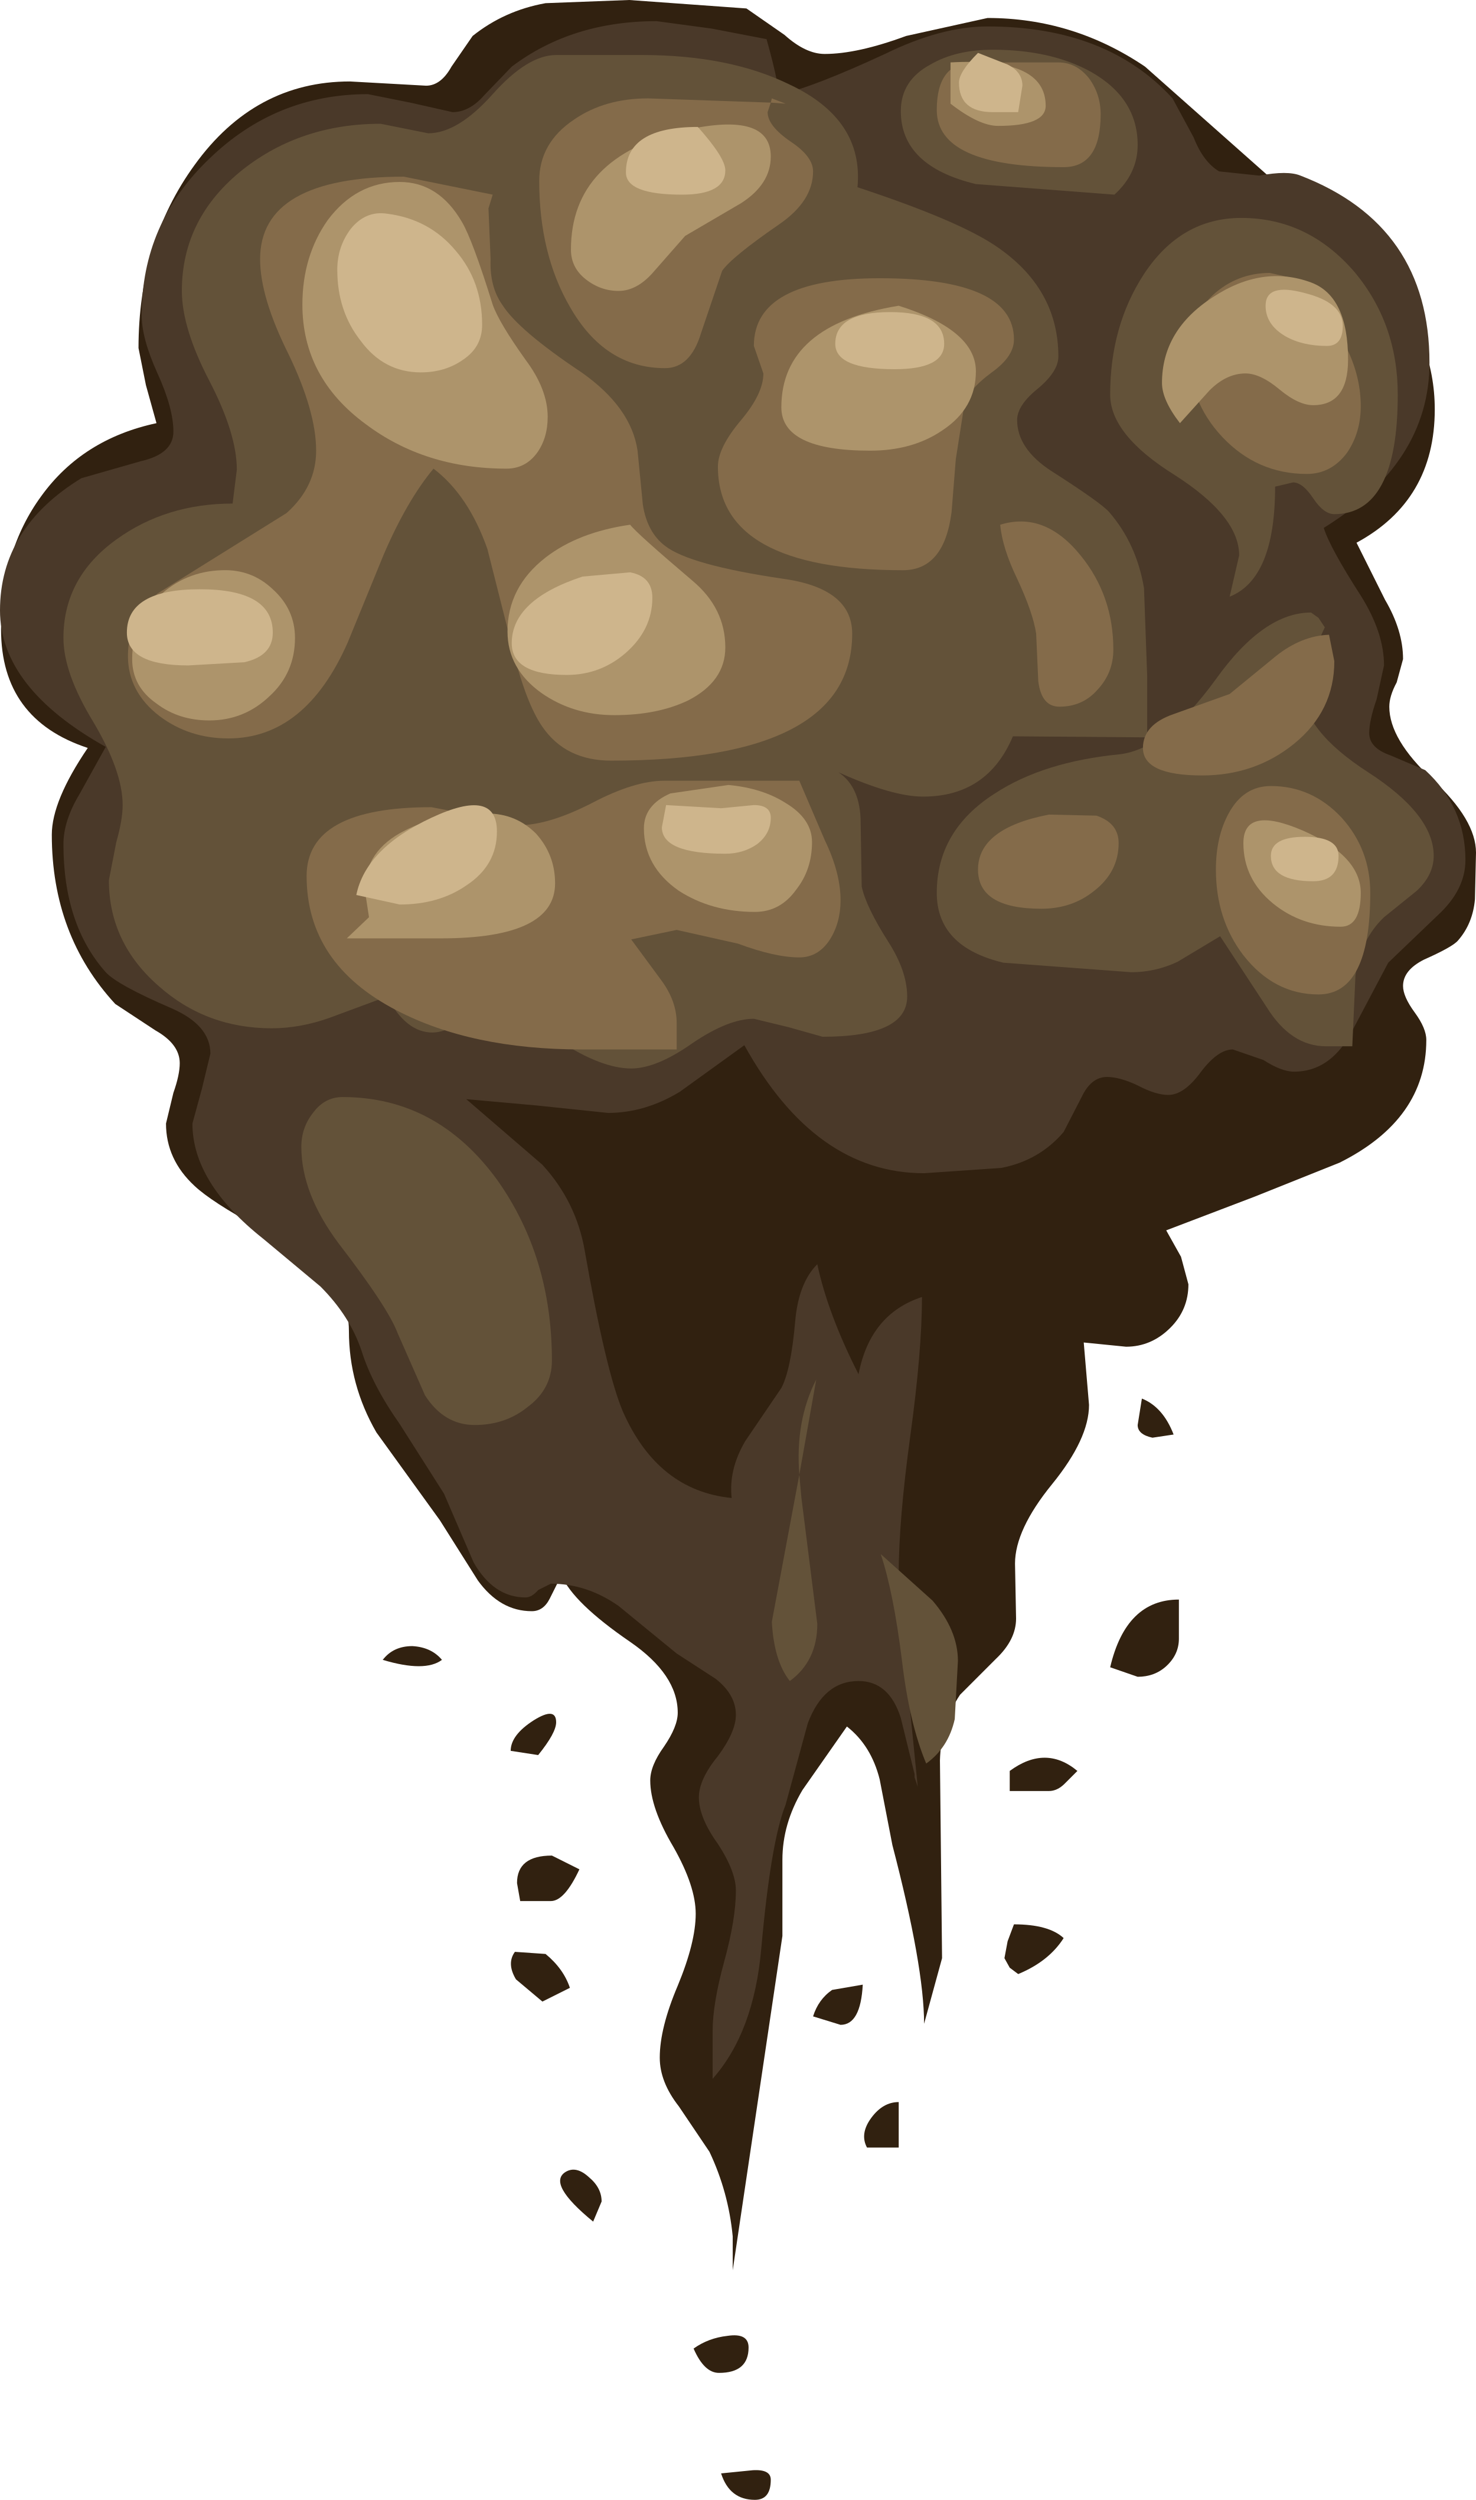 <?xml version="1.0" encoding="UTF-8" standalone="no"?>
<svg xmlns:xlink="http://www.w3.org/1999/xlink" height="118.15px" width="69.8px" xmlns="http://www.w3.org/2000/svg">
  <g transform="matrix(1.0, 0.0, 0.0, 1.0, 38.9, 174.1)">
    <path d="M0.1 -171.55 Q-0.8 -171.55 -1.8 -172.45 L-3.6 -173.7 -9.15 -174.1 -13.1 -173.95 Q-15.05 -173.6 -16.55 -172.4 L-17.55 -170.95 Q-18.05 -170.05 -18.75 -170.05 L-22.35 -170.25 Q-26.85 -170.25 -29.7 -166.3 -32.35 -162.65 -32.35 -157.65 L-32.0 -155.9 -31.5 -154.1 Q-35.0 -153.35 -36.95 -150.65 -38.85 -148.05 -38.85 -144.35 -38.85 -140.1 -34.75 -138.75 -36.45 -136.25 -36.45 -134.65 -36.45 -129.9 -33.45 -126.65 L-31.55 -125.4 Q-30.4 -124.75 -30.4 -123.85 -30.4 -123.3 -30.7 -122.45 L-31.05 -121.0 Q-31.05 -119.3 -29.7 -118.05 -28.9 -117.3 -26.7 -116.1 L-23.75 -114.15 Q-22.4 -112.9 -22.4 -111.2 -22.4 -108.65 -21.1 -106.4 L-18.1 -102.25 -16.3 -99.4 Q-15.25 -97.95 -13.75 -97.95 -13.2 -97.95 -12.9 -98.55 L-12.35 -99.65 Q-11.8 -98.35 -9.1 -96.5 -6.85 -94.95 -6.85 -93.15 -6.85 -92.5 -7.5 -91.55 -8.15 -90.65 -8.15 -89.95 -8.15 -88.65 -7.05 -86.8 -6.0 -84.95 -6.0 -83.65 -6.0 -82.3 -6.85 -80.25 -7.7 -78.25 -7.7 -76.85 -7.7 -75.7 -6.8 -74.55 L-5.35 -72.4 Q-4.45 -70.5 -4.25 -68.4 L-4.25 -66.8 -1.9 -82.6 -1.9 -86.2 Q-1.9 -87.9 -0.95 -89.5 L1.15 -92.5 Q2.3 -91.6 2.7 -90.0 L3.3 -86.9 Q4.8 -81.15 4.8 -78.45 L5.65 -81.55 5.55 -90.9 Q5.6 -92.65 6.5 -94.0 L8.2 -95.7 Q9.15 -96.6 9.15 -97.6 L9.1 -100.2 Q9.1 -101.8 10.85 -103.95 12.6 -106.1 12.6 -107.7 L12.35 -110.65 14.35 -110.45 Q15.55 -110.45 16.45 -111.35 17.3 -112.2 17.3 -113.4 L16.95 -114.7 16.25 -115.95 20.45 -117.55 24.45 -119.15 Q28.55 -121.2 28.55 -124.95 28.55 -125.5 28.0 -126.25 27.45 -127.0 27.45 -127.5 27.45 -128.25 28.45 -128.75 29.8 -129.35 30.05 -129.65 30.75 -130.45 30.85 -131.6 L30.9 -133.8 Q30.9 -135.35 28.85 -137.25 26.8 -139.15 26.8 -140.7 26.8 -141.2 27.15 -141.85 L27.45 -142.95 Q27.45 -144.3 26.6 -145.75 L25.25 -148.45 Q28.95 -150.45 28.95 -154.75 28.95 -158.05 26.6 -160.75 L21.4 -165.5 15.25 -170.95 Q11.85 -173.25 7.8 -173.25 L3.95 -172.4 Q1.65 -171.55 0.1 -171.55" fill="#312110" fill-rule="evenodd" stroke="none"/>
    <path d="M23.7 -149.15 Q28.7 -152.25 28.7 -156.95 28.7 -163.45 22.6 -165.8 22.0 -166.05 20.65 -165.8 L18.75 -166.0 Q18.0 -166.45 17.55 -167.6 L16.55 -169.45 Q13.45 -172.85 7.8 -172.85 5.6 -172.85 2.95 -171.55 -0.4 -170.0 -1.95 -169.65 L-2.0 -169.0 Q-2.0 -169.95 -2.65 -172.25 L-5.25 -172.75 -7.85 -173.1 Q-11.85 -173.1 -14.7 -170.95 L-16.0 -169.6 Q-16.7 -168.8 -17.5 -168.8 L-19.5 -169.25 -21.5 -169.65 Q-25.85 -169.65 -29.0 -166.6 -32.2 -163.55 -32.2 -159.2 -32.2 -158.1 -31.45 -156.45 -30.7 -154.8 -30.7 -153.7 -30.7 -152.65 -32.25 -152.3 L-35.05 -151.5 Q-38.9 -149.15 -38.9 -145.25 -38.9 -141.6 -33.9 -138.8 L-35.15 -136.55 Q-35.9 -135.3 -35.9 -134.2 -35.9 -130.4 -33.9 -128.15 -33.35 -127.55 -30.8 -126.45 -28.95 -125.65 -28.95 -124.3 L-29.35 -122.65 -29.8 -121.0 Q-29.8 -118.2 -26.45 -115.55 L-23.75 -113.3 Q-22.35 -111.9 -21.8 -110.25 -21.3 -108.65 -20.0 -106.8 L-17.9 -103.5 -16.5 -100.25 Q-15.55 -98.6 -14.05 -98.6 -13.75 -98.6 -13.45 -98.95 L-12.85 -99.25 Q-11.15 -99.25 -9.65 -98.2 L-6.9 -95.95 -5.05 -94.75 Q-4.1 -94.0 -4.1 -93.05 -4.1 -92.25 -4.95 -91.1 -5.85 -90.0 -5.85 -89.15 -5.85 -88.2 -4.95 -86.95 -4.1 -85.65 -4.1 -84.75 -4.1 -83.4 -4.65 -81.4 -5.2 -79.4 -5.2 -78.1 L-5.2 -75.85 Q-3.25 -78.05 -2.9 -82.0 -2.45 -87.05 -1.75 -88.8 L-0.7 -92.65 Q0.05 -94.65 1.7 -94.65 3.15 -94.65 3.7 -92.9 L4.35 -90.25 4.35 -90.1 4.5 -89.65 4.05 -94.15 Q3.6 -97.55 3.6 -99.7 3.6 -102.25 4.15 -106.25 4.7 -110.25 4.7 -112.8 2.25 -112.0 1.7 -109.15 0.25 -112.0 -0.25 -114.35 -1.15 -113.45 -1.3 -111.6 -1.5 -109.35 -1.95 -108.5 L-3.65 -106.0 Q-4.45 -104.65 -4.3 -103.3 -7.8 -103.65 -9.45 -107.4 -10.25 -109.3 -11.25 -115.0 -11.65 -117.3 -13.25 -119.05 L-16.85 -122.15 -13.5 -121.85 -10.15 -121.5 Q-8.4 -121.5 -6.75 -122.5 L-3.7 -124.7 Q-0.35 -118.65 4.8 -118.65 L8.45 -118.9 Q10.25 -119.25 11.4 -120.6 L12.25 -122.25 Q12.7 -123.2 13.45 -123.2 14.05 -123.2 14.9 -122.8 15.75 -122.35 16.35 -122.35 17.1 -122.35 17.9 -123.45 18.7 -124.5 19.4 -124.5 L20.85 -124.0 Q21.7 -123.45 22.3 -123.45 23.95 -123.45 24.95 -125.2 L26.75 -128.6 29.1 -130.85 Q30.4 -132.05 30.4 -133.45 30.4 -135.95 28.5 -137.7 L26.85 -138.4 Q25.85 -138.75 25.85 -139.45 25.85 -140.05 26.2 -141.05 L26.55 -142.65 Q26.55 -144.2 25.45 -145.95 24.0 -148.2 23.7 -149.15" fill="#4a3929" fill-rule="evenodd" stroke="none"/>
    <path d="M-1.1 -104.4 L-2.4 -97.45 Q-2.3 -95.6 -1.55 -94.65 -0.25 -95.6 -0.25 -97.35 L-1.0 -103.3 -1.1 -104.4 -0.3 -108.9 Q-1.3 -106.95 -1.1 -104.4" fill="#635239" fill-rule="evenodd" stroke="none"/>
    <path d="M5.2 -98.45 L2.75 -100.65 Q3.35 -98.85 3.75 -95.65 4.1 -92.65 4.9 -90.75 5.95 -91.5 6.25 -92.85 L6.4 -95.6 Q6.4 -97.05 5.2 -98.45" fill="#635239" fill-rule="evenodd" stroke="none"/>
    <path d="M-24.65 -119.9 Q-24.65 -117.7 -22.9 -115.35 -20.55 -112.3 -20.1 -111.1 L-18.8 -108.15 Q-17.9 -106.75 -16.45 -106.75 -15.0 -106.75 -13.95 -107.6 -12.8 -108.45 -12.8 -109.8 -12.8 -114.7 -15.4 -118.35 -18.25 -122.25 -22.7 -122.25 -23.55 -122.25 -24.1 -121.5 -24.65 -120.8 -24.65 -119.9" fill="#635239" fill-rule="evenodd" stroke="none"/>
    <path d="M13.55 -149.9 Q13.15 -150.35 10.8 -151.85 9.2 -152.9 9.2 -154.25 9.2 -154.95 10.2 -155.75 11.15 -156.55 11.15 -157.25 11.15 -160.5 8.15 -162.5 6.35 -163.7 1.65 -165.25 1.95 -168.45 -1.55 -170.1 -4.4 -171.5 -8.55 -171.5 L-12.6 -171.5 Q-13.95 -171.5 -15.6 -169.65 -17.25 -167.8 -18.65 -167.8 L-20.9 -168.25 Q-24.65 -168.25 -27.4 -166.1 -30.3 -163.8 -30.3 -160.35 -30.3 -158.6 -29.0 -156.1 -27.7 -153.6 -27.7 -151.9 L-27.9 -150.3 Q-31.05 -150.3 -33.4 -148.6 -35.9 -146.8 -35.9 -143.95 -35.9 -142.3 -34.5 -140.0 -33.1 -137.65 -33.1 -136.05 -33.1 -135.35 -33.4 -134.3 L-33.75 -132.5 Q-33.75 -129.55 -31.4 -127.5 -29.15 -125.5 -26.05 -125.5 -24.7 -125.5 -23.3 -126.0 L-20.6 -127.0 Q-19.7 -125.3 -18.45 -125.3 -17.9 -125.3 -17.15 -125.75 L-15.85 -126.15 Q-14.4 -126.15 -12.45 -124.9 -10.45 -123.6 -9.05 -123.6 -7.85 -123.6 -6.15 -124.8 -4.45 -125.95 -3.25 -125.95 L-1.6 -125.55 0.0 -125.1 Q4.0 -125.1 4.0 -127.0 4.0 -128.2 3.1 -129.6 2.05 -131.25 1.85 -132.2 L1.8 -135.2 Q1.8 -136.9 0.75 -137.6 3.3 -136.45 4.75 -136.45 7.8 -136.45 9.0 -139.3 L15.35 -139.25 15.35 -142.15 15.2 -146.3 Q14.85 -148.4 13.55 -149.9" fill="#635239" fill-rule="evenodd" stroke="none"/>
    <path d="M13.8 -164.9 Q14.9 -165.9 14.9 -167.25 14.9 -169.45 12.7 -170.7 10.8 -171.75 8.05 -171.75 6.3 -171.75 5.1 -171.05 3.7 -170.3 3.7 -168.85 3.7 -166.25 7.25 -165.4 L13.8 -164.9" fill="#635239" fill-rule="evenodd" stroke="none"/>
    <path d="M15.2 -161.15 Q13.6 -158.7 13.6 -155.45 13.6 -153.55 16.65 -151.65 19.7 -149.7 19.7 -147.85 L19.25 -145.9 Q21.4 -146.75 21.4 -151.1 L22.25 -151.3 Q22.7 -151.3 23.2 -150.55 23.7 -149.8 24.2 -149.8 27.2 -149.8 27.2 -155.45 27.2 -158.8 25.15 -161.25 22.95 -163.8 19.8 -163.8 16.95 -163.8 15.2 -161.15" fill="#635239" fill-rule="evenodd" stroke="none"/>
    <path d="M23.1 -145.15 Q20.85 -145.15 18.6 -142.0 16.2 -138.7 14.05 -138.45 10.45 -138.1 8.15 -136.6 5.4 -134.85 5.4 -131.9 5.4 -129.35 8.55 -128.6 L14.6 -128.15 Q15.75 -128.15 16.8 -128.65 L18.8 -129.85 21.0 -126.5 Q22.15 -124.65 23.8 -124.65 L25.05 -124.65 25.2 -128.0 Q25.45 -129.7 26.55 -130.75 L28.1 -132.0 Q28.9 -132.75 28.9 -133.65 28.9 -135.6 25.8 -137.6 22.7 -139.6 22.7 -141.55 22.7 -142.25 23.1 -143.05 L23.75 -144.45 23.45 -144.9 23.1 -145.15" fill="#635239" fill-rule="evenodd" stroke="none"/>
    <path d="M-25.35 -149.85 L-28.4 -147.95 -31.45 -146.05 Q-32.85 -144.8 -32.85 -143.1 -32.85 -141.4 -31.35 -140.25 -29.95 -139.2 -28.1 -139.2 -24.45 -139.2 -22.45 -143.75 L-20.75 -147.9 Q-19.65 -150.45 -18.4 -151.95 -16.75 -150.7 -15.85 -148.15 L-14.7 -143.6 Q-14.05 -140.9 -13.25 -139.75 -12.15 -138.15 -10.0 -138.15 1.4 -138.15 1.4 -144.15 1.4 -146.3 -1.9 -146.75 -6.3 -147.4 -7.45 -148.3 -8.3 -148.95 -8.5 -150.25 L-8.75 -152.8 Q-9.05 -154.85 -11.4 -156.5 -14.4 -158.5 -15.15 -159.7 -15.75 -160.55 -15.7 -161.85 L-15.8 -164.25 -15.6 -164.9 -19.8 -165.75 Q-26.6 -165.75 -26.6 -161.85 -26.6 -160.05 -25.25 -157.35 -23.95 -154.65 -23.95 -152.8 -23.95 -151.1 -25.35 -149.85" fill="#846b4a" fill-rule="evenodd" stroke="none"/>
    <path d="M-1.75 -169.2 L-2.4 -169.45 -2.45 -169.25 -1.75 -169.2 M-2.45 -169.25 L-8.25 -169.45 Q-10.3 -169.45 -11.75 -168.45 -13.4 -167.35 -13.4 -165.55 -13.4 -162.1 -11.95 -159.6 -10.3 -156.7 -7.45 -156.7 -6.25 -156.7 -5.75 -158.35 L-4.75 -161.3 Q-4.3 -161.95 -2.05 -163.5 -0.45 -164.6 -0.45 -166.0 -0.45 -166.7 -1.5 -167.4 -2.6 -168.15 -2.6 -168.8 L-2.45 -169.25" fill="#846b4a" fill-rule="evenodd" stroke="none"/>
    <path d="M2.7 -160.95 Q-3.25 -160.95 -3.25 -157.75 L-2.8 -156.45 Q-2.8 -155.5 -3.85 -154.25 -4.95 -152.95 -4.95 -152.05 -4.95 -147.15 3.8 -147.15 5.75 -147.15 6.1 -149.9 L6.3 -152.4 6.7 -154.95 Q6.85 -155.65 8.0 -156.5 9.05 -157.25 9.05 -158.05 9.05 -160.95 2.7 -160.95" fill="#846b4a" fill-rule="evenodd" stroke="none"/>
    <path d="M11.15 -171.15 L7.15 -171.15 Q5.4 -171.15 5.4 -168.9 5.4 -166.2 11.4 -166.2 13.15 -166.2 13.15 -168.7 13.15 -169.65 12.6 -170.4 12.0 -171.15 11.15 -171.15" fill="#846b4a" fill-rule="evenodd" stroke="none"/>
    <path d="M25.45 -154.9 Q25.45 -158.05 22.05 -161.0 L21.15 -161.2 Q19.6 -161.2 18.45 -160.15 17.3 -159.05 17.3 -157.55 17.3 -155.15 18.9 -153.45 20.55 -151.7 22.9 -151.7 24.05 -151.7 24.8 -152.7 25.45 -153.65 25.45 -154.9" fill="#846b4a" fill-rule="evenodd" stroke="none"/>
    <path d="M0.1 -134.4 L-1.1 -137.2 -7.5 -137.2 Q-8.9 -137.2 -10.9 -136.15 -12.95 -135.1 -14.35 -135.1 -15.15 -135.1 -16.4 -135.55 L-18.5 -135.95 Q-24.4 -135.95 -24.4 -132.7 -24.4 -128.55 -20.15 -126.35 -16.6 -124.5 -11.4 -124.5 L-6.9 -124.5 -6.9 -125.75 Q-6.9 -126.8 -7.65 -127.8 L-9.05 -129.7 -6.9 -130.15 -4.0 -129.5 Q-2.25 -128.85 -1.1 -128.85 -0.2 -128.85 0.35 -129.7 0.85 -130.5 0.85 -131.55 0.85 -132.85 0.1 -134.4" fill="#846b4a" fill-rule="evenodd" stroke="none"/>
    <path d="M17.95 -137.45 Q20.45 -137.45 22.3 -138.95 24.2 -140.5 24.2 -142.85 L23.95 -144.1 Q22.65 -144.05 21.45 -143.1 L19.25 -141.3 16.6 -140.35 Q15.15 -139.85 15.15 -138.75 15.15 -137.45 17.95 -137.45" fill="#846b4a" fill-rule="evenodd" stroke="none"/>
    <path d="M21.2 -136.95 Q19.9 -136.95 19.2 -135.65 18.6 -134.55 18.6 -133.0 18.6 -130.65 19.9 -128.95 21.35 -127.1 23.45 -127.1 25.9 -127.1 25.9 -131.9 25.9 -133.95 24.55 -135.45 23.15 -136.95 21.2 -136.95" fill="#846b4a" fill-rule="evenodd" stroke="none"/>
    <path d="M7.35 -133.0 Q7.35 -131.15 10.35 -131.15 11.8 -131.15 12.85 -132.0 14.0 -132.9 14.0 -134.25 14.0 -135.2 12.95 -135.55 L10.7 -135.6 Q7.35 -134.95 7.35 -133.0" fill="#846b4a" fill-rule="evenodd" stroke="none"/>
    <path d="M13.75 -143.4 Q13.75 -145.95 12.2 -147.85 10.5 -149.95 8.4 -149.3 8.5 -148.2 9.2 -146.75 9.95 -145.15 10.1 -144.15 L10.2 -141.9 Q10.35 -140.7 11.2 -140.7 12.3 -140.7 13.0 -141.5 13.75 -142.3 13.75 -143.4" fill="#846b4a" fill-rule="evenodd" stroke="none"/>
    <path d="M-24.6 -159.7 Q-24.6 -156.25 -21.6 -154.05 -18.8 -151.95 -14.95 -151.95 -14.05 -151.95 -13.5 -152.7 -13.0 -153.4 -13.0 -154.4 -13.0 -155.7 -14.05 -157.1 -15.3 -158.85 -15.6 -159.7 -16.55 -162.75 -17.05 -163.6 -18.15 -165.5 -20.0 -165.5 -22.05 -165.5 -23.4 -163.7 -24.6 -162.0 -24.6 -159.7" fill="#ad946b" fill-rule="evenodd" stroke="none"/>
    <path d="M-32.65 -142.95 Q-32.65 -141.65 -31.5 -140.85 -30.45 -140.05 -29.0 -140.05 -27.35 -140.05 -26.15 -141.2 -24.95 -142.3 -24.95 -143.95 -24.95 -145.3 -26.0 -146.25 -27.0 -147.2 -28.4 -147.15 -30.15 -147.1 -31.4 -145.9 -32.65 -144.7 -32.65 -142.95" fill="#ad946b" fill-rule="evenodd" stroke="none"/>
    <path d="M-2.45 -166.7 Q-2.45 -168.85 -6.5 -167.95 -11.9 -166.7 -11.9 -162.3 -11.9 -161.45 -11.2 -160.9 -10.5 -160.35 -9.65 -160.35 -8.75 -160.35 -7.95 -161.3 L-6.5 -162.95 -3.85 -164.5 Q-2.45 -165.4 -2.45 -166.7" fill="#ad946b" fill-rule="evenodd" stroke="none"/>
    <path d="M7.25 -156.55 Q7.25 -158.5 3.6 -159.65 -1.95 -158.75 -1.95 -154.85 -1.95 -152.8 2.25 -152.8 4.25 -152.8 5.65 -153.75 7.25 -154.8 7.25 -156.55" fill="#ad946b" fill-rule="evenodd" stroke="none"/>
    <path d="M-6.15 -146.65 Q-8.8 -148.9 -9.1 -149.3 -11.55 -148.95 -13.1 -147.75 -14.9 -146.35 -14.9 -144.25 -14.9 -142.5 -13.3 -141.35 -11.8 -140.3 -9.85 -140.3 -7.8 -140.3 -6.35 -141.0 -4.6 -141.9 -4.6 -143.5 -4.6 -145.35 -6.15 -146.65" fill="#ad946b" fill-rule="evenodd" stroke="none"/>
    <path d="M-21.45 -130.75 L-22.5 -129.75 -18.05 -129.75 Q-12.65 -129.75 -12.65 -132.35 -12.65 -133.7 -13.55 -134.7 -14.5 -135.65 -15.85 -135.65 -18.2 -135.65 -19.75 -134.85 -21.65 -133.9 -21.65 -132.05 L-21.45 -130.75" fill="#ad946b" fill-rule="evenodd" stroke="none"/>
    <path d="M-8.45 -134.95 Q-8.45 -133.15 -6.8 -132.0 -5.25 -131.0 -3.2 -131.0 -2.0 -131.0 -1.25 -132.05 -0.5 -133.0 -0.5 -134.3 -0.5 -135.4 -1.75 -136.15 -2.85 -136.85 -4.45 -137.0 L-7.2 -136.6 Q-8.45 -136.05 -8.45 -134.95" fill="#ad946b" fill-rule="evenodd" stroke="none"/>
    <path d="M19.9 -134.25 Q19.9 -132.55 21.3 -131.4 22.65 -130.3 24.5 -130.3 25.45 -130.3 25.45 -131.9 25.45 -133.65 22.7 -134.85 19.9 -136.05 19.9 -134.25" fill="#ad946b" fill-rule="evenodd" stroke="none"/>
    <path d="M20.0 -156.45 Q20.7 -156.45 21.6 -155.7 22.5 -154.95 23.2 -154.95 24.85 -154.95 24.85 -157.1 24.85 -160.1 23.1 -160.75 20.8 -161.6 18.45 -160.05 16.05 -158.5 16.05 -156.0 16.05 -155.2 16.9 -154.1 L18.3 -155.65 Q19.1 -156.45 20.0 -156.45" fill="#ad946b" fill-rule="evenodd" stroke="none"/>
    <path d="M6.05 -171.15 L6.05 -169.2 Q7.4 -168.15 8.3 -168.15 10.55 -168.15 10.55 -169.1 10.55 -171.4 6.05 -171.15" fill="#ad946b" fill-rule="evenodd" stroke="none"/>
    <path d="M-5.9 -168.1 Q-9.3 -168.1 -9.3 -165.95 -9.3 -164.9 -6.65 -164.9 -4.6 -164.9 -4.6 -166.05 -4.6 -166.65 -5.9 -168.1" fill="#ceb58c" fill-rule="evenodd" stroke="none"/>
    <path d="M-16.1 -158.75 Q-16.1 -160.8 -17.35 -162.25 -18.6 -163.75 -20.6 -164.0 -21.6 -164.15 -22.3 -163.3 -22.95 -162.45 -22.95 -161.35 -22.95 -159.4 -21.85 -158.0 -20.75 -156.5 -19.0 -156.5 -17.85 -156.5 -17.0 -157.1 -16.1 -157.7 -16.1 -158.75" fill="#ceb58c" fill-rule="evenodd" stroke="none"/>
    <path d="M-32.9 -144.2 Q-32.9 -142.65 -30.0 -142.65 L-27.35 -142.8 Q-26.0 -143.1 -26.0 -144.2 -26.0 -146.25 -29.45 -146.25 -32.9 -146.25 -32.9 -144.2" fill="#ceb58c" fill-rule="evenodd" stroke="none"/>
    <path d="M0.6 -157.85 Q0.6 -156.65 3.4 -156.65 5.75 -156.65 5.75 -157.85 5.75 -159.35 3.2 -159.35 0.6 -159.35 0.6 -157.85" fill="#ceb58c" fill-rule="evenodd" stroke="none"/>
    <path d="M7.35 -171.6 Q6.45 -170.7 6.45 -170.2 6.45 -168.8 8.05 -168.8 L9.25 -168.8 9.45 -170.05 Q9.45 -170.7 8.75 -171.05 L7.35 -171.6" fill="#ceb58c" fill-rule="evenodd" stroke="none"/>
    <path d="M24.6 -158.7 Q24.6 -159.8 22.8 -160.25 20.95 -160.75 20.95 -159.65 20.95 -158.75 21.9 -158.2 22.7 -157.75 23.85 -157.75 24.6 -157.75 24.6 -158.7" fill="#ceb58c" fill-rule="evenodd" stroke="none"/>
    <path d="M-14.7 -143.7 Q-14.7 -142.2 -12.1 -142.2 -10.5 -142.2 -9.3 -143.25 -8.05 -144.35 -8.05 -145.85 -8.05 -146.85 -9.1 -147.05 L-11.35 -146.85 Q-14.7 -145.75 -14.7 -143.7" fill="#ceb58c" fill-rule="evenodd" stroke="none"/>
    <path d="M-22.05 -131.8 L-20.0 -131.35 Q-18.15 -131.35 -16.85 -132.25 -15.4 -133.2 -15.4 -134.8 -15.4 -136.9 -18.5 -135.45 -21.6 -134.0 -22.05 -131.8" fill="#ceb58c" fill-rule="evenodd" stroke="none"/>
    <path d="M-4.8 -135.9 L-7.4 -136.05 -7.6 -135.0 Q-7.6 -133.75 -4.6 -133.75 -3.75 -133.75 -3.1 -134.2 -2.45 -134.7 -2.45 -135.45 -2.45 -136.05 -3.25 -136.05 L-4.8 -135.9" fill="#ceb58c" fill-rule="evenodd" stroke="none"/>
    <path d="M21.2 -133.65 Q21.2 -132.45 23.2 -132.45 24.4 -132.45 24.4 -133.65 24.4 -134.55 22.8 -134.55 21.2 -134.55 21.2 -133.65" fill="#ceb58c" fill-rule="evenodd" stroke="none"/>
    <path d="M15.1 -108.0 L14.9 -106.75 Q14.9 -106.3 15.6 -106.15 L16.6 -106.3 Q16.1 -107.6 15.1 -108.0" fill="#312110" fill-rule="evenodd" stroke="none"/>
    <path d="M14.9 -94.85 Q15.7 -94.85 16.25 -95.35 16.85 -95.9 16.85 -96.65 L16.85 -98.5 Q14.35 -98.5 13.6 -95.3 L14.9 -94.85" fill="#312110" fill-rule="evenodd" stroke="none"/>
    <path d="M8.85 -90.4 L8.85 -89.45 10.7 -89.45 Q11.1 -89.45 11.45 -89.8 L12.05 -90.4 Q10.55 -91.65 8.85 -90.4" fill="#312110" fill-rule="evenodd" stroke="none"/>
    <path d="M9.05 -83.15 L8.75 -82.35 8.6 -81.55 8.85 -81.1 9.25 -80.8 Q10.7 -81.4 11.4 -82.5 10.7 -83.15 9.05 -83.15" fill="#312110" fill-rule="evenodd" stroke="none"/>
    <path d="M2.1 -72.6 L3.6 -72.6 3.6 -74.75 Q2.85 -74.75 2.3 -74.0 1.75 -73.25 2.1 -72.6" fill="#312110" fill-rule="evenodd" stroke="none"/>
    <path d="M0.45 -80.05 Q-0.2 -79.6 -0.45 -78.8 L0.85 -78.4 Q1.8 -78.4 1.9 -80.3 L0.45 -80.05" fill="#312110" fill-rule="evenodd" stroke="none"/>
    <path d="M-14.45 -85.1 L-14.3 -84.25 -12.85 -84.25 Q-12.2 -84.25 -11.5 -85.75 L-12.8 -86.4 Q-14.45 -86.4 -14.45 -85.1" fill="#312110" fill-rule="evenodd" stroke="none"/>
    <path d="M-14.75 -91.35 L-13.45 -91.15 Q-12.6 -92.2 -12.6 -92.7 -12.6 -93.45 -13.65 -92.8 -14.75 -92.1 -14.75 -91.35" fill="#312110" fill-rule="evenodd" stroke="none"/>
    <path d="M-20.8 -95.65 Q-18.8 -95.05 -18.0 -95.65 -18.5 -96.25 -19.4 -96.3 -20.3 -96.3 -20.8 -95.65" fill="#312110" fill-rule="evenodd" stroke="none"/>
    <path d="M-13.25 -79.5 L-11.95 -80.15 Q-12.25 -81.05 -13.1 -81.75 L-14.55 -81.85 Q-14.95 -81.3 -14.5 -80.55 L-13.25 -79.5" fill="#312110" fill-rule="evenodd" stroke="none"/>
    <path d="M-10.45 -70.05 Q-10.45 -70.7 -11.05 -71.2 -11.65 -71.75 -12.15 -71.45 -13.05 -70.9 -10.85 -69.1 L-10.45 -70.05" fill="#312110" fill-rule="evenodd" stroke="none"/>
    <path d="M-6.1 -63.1 Q-5.6 -61.95 -4.9 -61.95 -3.5 -61.95 -3.5 -63.15 -3.5 -63.85 -4.5 -63.7 -5.4 -63.6 -6.1 -63.1" fill="#312110" fill-rule="evenodd" stroke="none"/>
    <path d="M-4.8 -57.2 Q-4.4 -55.95 -3.2 -55.95 -2.45 -55.95 -2.45 -56.9 -2.45 -57.4 -3.3 -57.35 L-4.8 -57.2" fill="#312110" fill-rule="evenodd" stroke="none"/>
  </g>
</svg>
